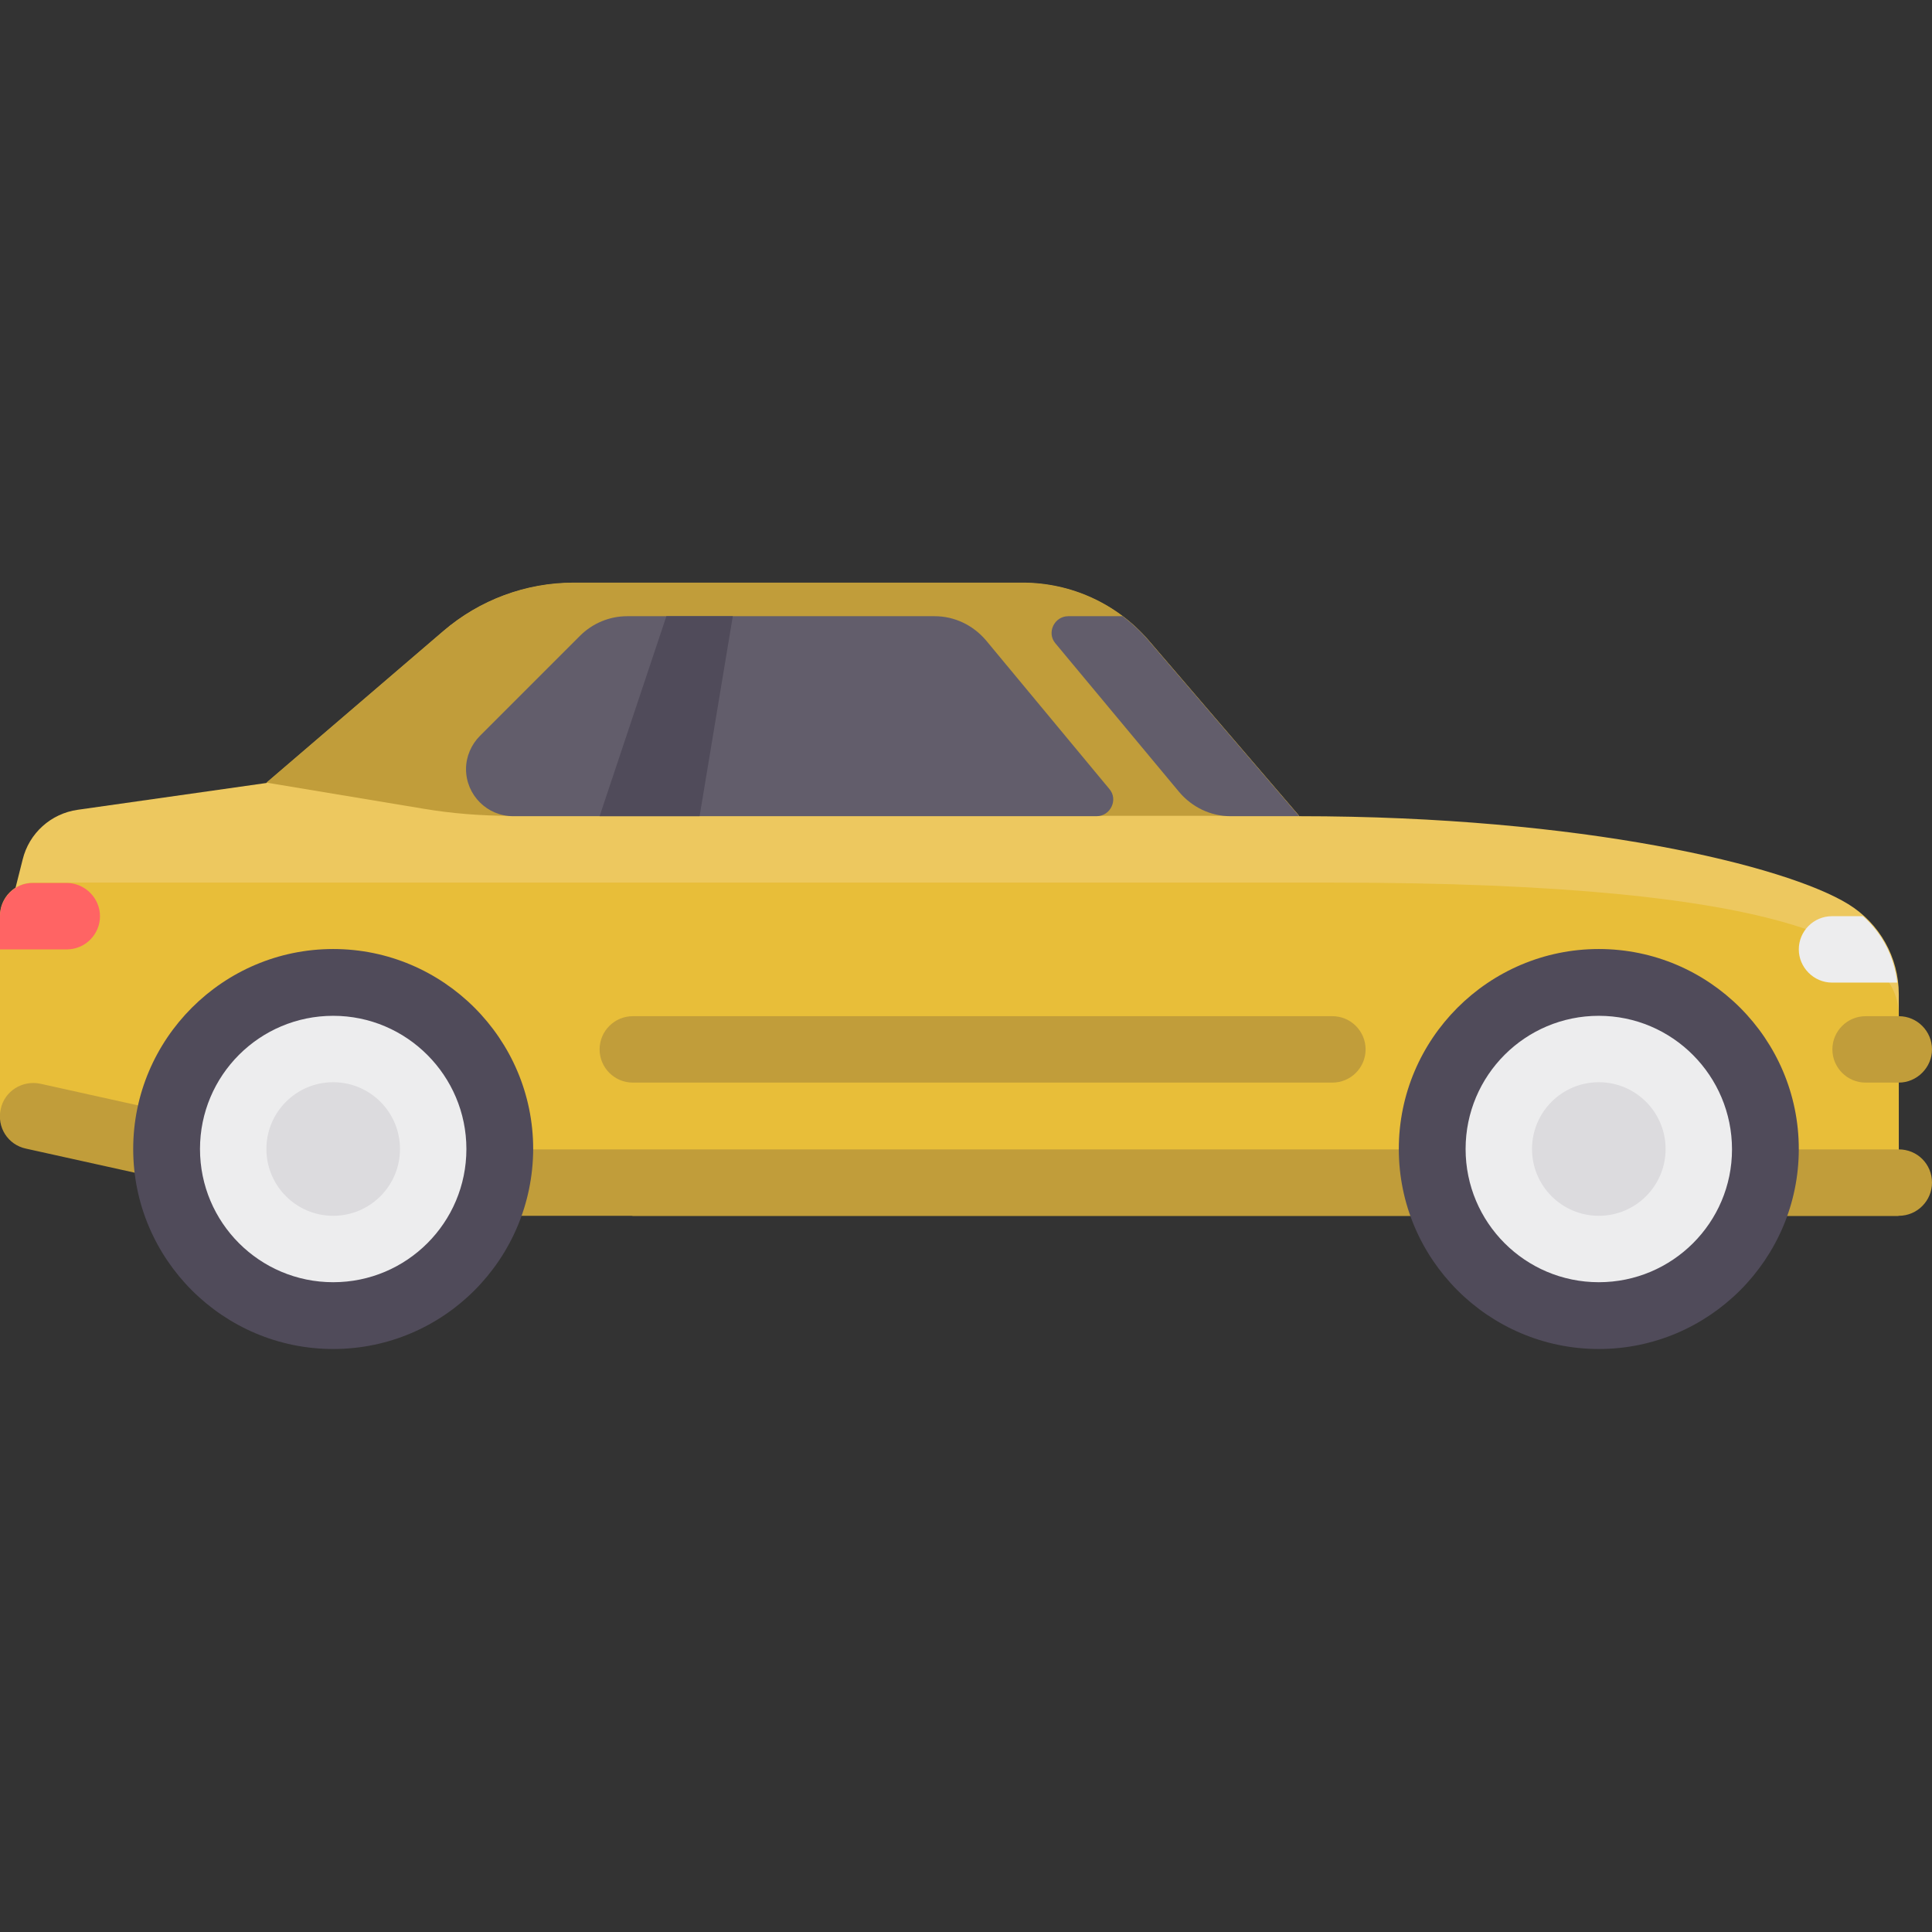 <?xml version="1.0" encoding="utf-8"?>
<!-- Generator: Adobe Illustrator 22.0.0, SVG Export Plug-In . SVG Version: 6.00 Build 0)  -->
<svg version="1.1" id="Layer_1" xmlns="http://www.w3.org/2000/svg" xmlns:xlink="http://www.w3.org/1999/xlink" x="0px" y="0px"
	 viewBox="0 0 512 512" style="enable-background:new 0 0 512 512;" xml:space="preserve">
<rect x="0" y="0" width="512" height="512" fill="#333333" stroke="none"/>
<style type="text/css">
	.st0{fill:#EDC85F;}
	.st1{fill:#E8BE39;}
	.st2{fill:#C19D3A;}
	.st3{fill:#EDEDEE;}
	.st4{fill:#504B5A;}
	.st5{fill:#DCDBDE;}
	.st6{fill:#625D6B;}
	.st7{fill:#FF6464;}
</style>
<path class="st0" d="M489.8,239.6c-16.6-10.2-70.3-23.3-145.5-23.3l-39.8-46.4c-8.4-9.8-20.6-15.4-33.5-15.4H152
	c-12.6,0-24.9,4.5-34.5,12.8l-46.9,40.2l-50,7.1c-7.1,1-12.9,6.2-14.6,13.2L0,251.6l132.4,61.8h370.8v-49.9
	C503.2,253.7,498.1,244.7,489.8,239.6z"/>
<path class="st1" d="M503.2,269.2c0-17.7-26.5-35.3-150.1-35.3H8.8c-4.9,0-8.8,4-8.8,8.8v53l167.7,26.5h335.4L503.2,269.2
	L503.2,269.2z"/>
<path class="st2" d="M503.2,304.6H89.2l-78.5-17.4c-4.7-1-9.5,1.9-10.5,6.7c-1.1,4.8,1.9,9.5,6.7,10.5L86.4,322
	c0.6,0.1,1.3,0.2,1.9,0.2h414.9c4.9,0,8.8-4,8.8-8.8C512,308.5,508.1,304.6,503.2,304.6z"/>
<circle class="st3" cx="423.7" cy="304.5" r="44.1"/>
<path class="st4" d="M423.7,357.5c-29.2,0-53-23.8-53-53s23.8-53,53-53s53,23.8,53,53S452.9,357.5,423.7,357.5z M423.7,269.2
	c-19.5,0-35.3,15.8-35.3,35.3s15.8,35.3,35.3,35.3S459,324,459,304.6C459,285.1,443.2,269.2,423.7,269.2z"/>
<circle class="st5" cx="423.7" cy="304.5" r="17.7"/>
<circle class="st3" cx="88.3" cy="304.5" r="44.1"/>
<path class="st4" d="M88.3,357.5c-29.2,0-53-23.8-53-53s23.8-53,53-53s53,23.8,53,53C141.2,333.8,117.5,357.5,88.3,357.5z
	 M88.3,269.2c-19.5,0-35.3,15.8-35.3,35.3s15.8,35.3,35.3,35.3s35.3-15.8,35.3-35.3C123.6,285.1,107.8,269.2,88.3,269.2z"/>
<circle class="st5" cx="88.3" cy="304.5" r="17.7"/>
<g>
	<path class="st2" d="M353.1,286.9H167.7c-4.9,0-8.8-4-8.8-8.8l0,0c0-4.9,4-8.8,8.8-8.8h185.4c4.9,0,8.8,4,8.8,8.8l0,0
		C361.9,282.9,358,286.9,353.1,286.9z"/>
	<path class="st2" d="M503.2,286.9h-8.8c-4.9,0-8.8-4-8.8-8.8l0,0c0-4.9,4-8.8,8.8-8.8h8.8c4.9,0,8.8,4,8.8,8.8l0,0
		C512,282.9,508,286.9,503.2,286.9z"/>
</g>
<path class="st2" d="M70.6,207.4l46.9-40.2c9.6-8.2,21.8-12.8,34.5-12.8h119c12.9,0,25.1,5.6,33.5,15.4l39.8,46.4h-209
	c-7.8,0-15.5-0.6-23.2-1.9L70.6,207.4z"/>
<path class="st6" d="M261.3,169.7c-3.4-4-8.3-6.4-13.6-6.4h-81.5c-4.7,0-9.2,1.9-12.5,5.2L127.2,195c-2.3,2.3-3.7,5.5-3.7,8.8l0,0
	c0,6.9,5.6,12.5,12.5,12.5h154.6c3.7,0,5.8-4.4,3.4-7.2L261.3,169.7z"/>
<polygon class="st4" points="185.4,216.3 158.9,216.3 176.6,163.3 194.2,163.3 "/>
<path class="st3" d="M493.7,242.8h-8.2c-4.9,0-8.8,4-8.8,8.8s4,8.8,8.8,8.8h17.3C502,253.5,498.8,247.3,493.7,242.8z"/>
<path class="st6" d="M304.5,169.9c-2.1-2.5-4.5-4.7-7-6.6h-14.4c-3.7,0-5.8,4.4-3.4,7.2l32.8,39.4c3.4,4,8.3,6.4,13.6,6.4h18.2
	L304.5,169.9z"/>
<path class="st7" d="M0,242.8v8.8h17.7c4.9,0,8.8-4,8.8-8.8s-4-8.8-8.8-8.8H8.8C4,233.9,0,237.9,0,242.8z"/>
</svg>
